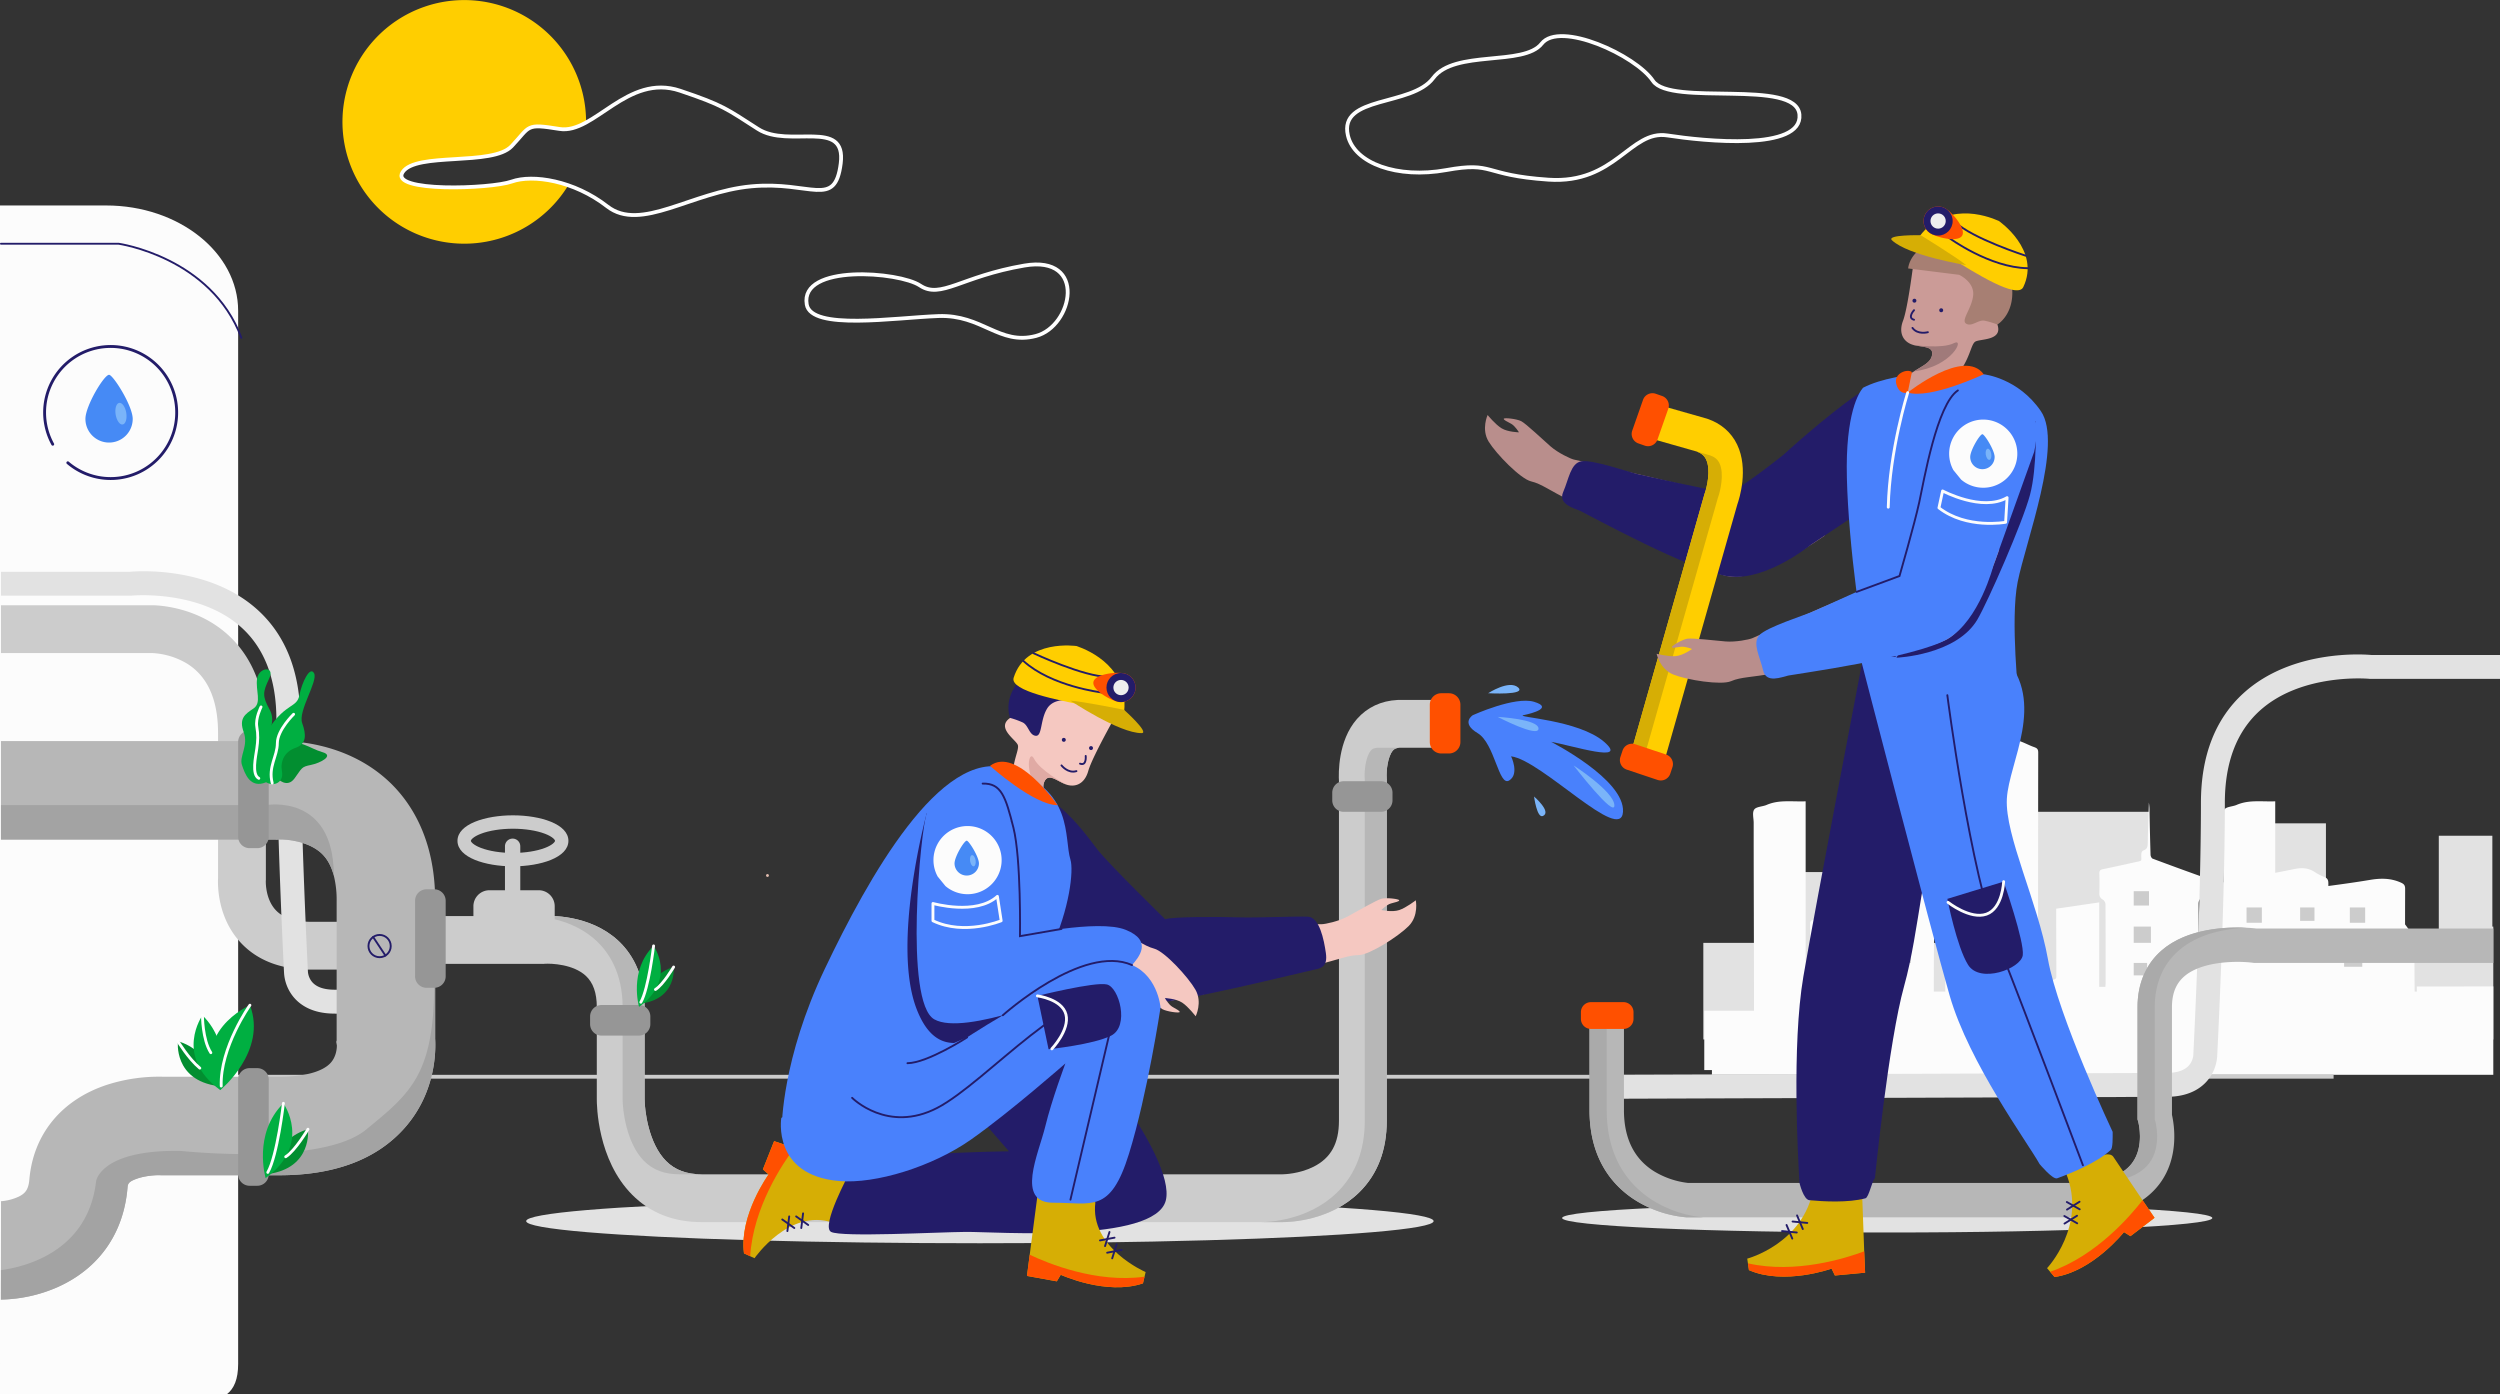 <svg xmlns="http://www.w3.org/2000/svg" xmlns:xlink="http://www.w3.org/1999/xlink" width="2614" height="1457.842" viewBox="0 0 2614 1457.842">
  <rect x="0" y="0" width="2614" height="1457.842" fill="#333333" stroke="none"/>
  <defs>
    <clipPath id="clip-path">
      <rect id="Rectangle_4491" data-name="Rectangle 4491" width="916" height="547" transform="translate(1690.12 682)"/>
    </clipPath>
    <linearGradient id="linear-gradient" x1="-0.056" y1="0.601" x2="-1.229" y2="0.823" gradientUnits="objectBoundingBox">
      <stop offset="0" stop-color="#fff" stop-opacity="0"/>
      <stop offset="1"/>
    </linearGradient>
  </defs>
  <g id="clean_water_advocacy" data-name="clean water advocacy" transform="translate(0.88 -99.158)">
    <g id="Group_11456" data-name="Group 11456">
      <ellipse id="Ellipse_6" data-name="Ellipse 6" cx="474.423" cy="23.145" rx="474.423" ry="23.145" transform="translate(549.274 1352.801)" fill="#e2e2e2"/>
      <ellipse id="Ellipse_7" data-name="Ellipse 7" cx="339.927" cy="15.16" rx="339.927" ry="15.16" transform="translate(1632.472 1357.541)" fill="#e2e2e2"/>
    </g>
    <g id="Group_11459" data-name="Group 11459">
      <g id="Group_11458" data-name="Group 11458" clip-path="url(#clip-path)">
        <path id="Path_3773" data-name="Path 3773" d="M1780.12,1186V1085h91v-74h75v74h122V948h178v137h128V960h57v143h118V973h56v95h137V960h98v88h152V960h117v61h98V964h68v103.572s-13.139,60.726-47.912,91.64S3056.11,1186,3056.11,1186Z" fill="#e2e2e2"/>
        <path id="Path_3774" data-name="Path 3774" d="M3037.12,1135v34h-21.07c-.074-3-.213-3.054-.224-4.49-.2-27.185-.316-54.513-.661-81.7a13.942,13.942,0,0,0-2.393-7.132c-4.059-5.984-8.516-11.733-13.213-18.091-5.024,7.371-9.787,14.174-14.312,21.148-.722,1.112-.311,2.905-.311,4.39-.026,26.775.183,53.542.183,80.316V1169h-25.793c0-11-.143-20.051.162-29.75.043-1.371,2.266-2.828,3.549-4.24-2.739-2.072-6.879-3.82-8.256-6.779-1.134-2.436-2.5-7.338,3.094-10.077-7.738-1.4-9.661-6.508-9.863-13.166-.777,6.248-1.715,12.081-9.658,13.394,5.5,2.36,5.842,7.256,3.947,10.322-1.81,2.927-6.437,4.109-10.371,6.376,4.713,1.495,4.48,4.35,4.405,7.971-.161,7.781-.05,16.95-.05,22.95h-10.166v-3.944c0-46.411-.423-92.821-.314-139.231.008-3.308-.992-5.31-4.166-6.6a54.21,54.21,0,0,1-9.994-5.026c-6.814-4.62-13.814-5-21.832-3.361-24.465,5.011-49.088,9.374-73.68,13.732-3.607.638-4.662,2.095-4.648,5.359.111,31.444-.365,62.888-.365,94.33V1127h-22v-5c0-25.813.365-51.627.236-77.44-.014-3.1.777-5.317,3.709-6.61,2.293-1.01,3.093-2.784,2.969-5.288a94.725,94.725,0,0,1,.059-11.938c.236-3.091-1.075-4.26-3.774-5.225q-25.393-9.067-50.63-18.529c-1.1-.413-2.136-2.557-2.18-3.928-.484-15.229-.775-30.466-1.091-45.7a47.166,47.166,0,0,0-.659-9.061c-.424,14.344-.945,28.686-1.2,43.033-.057,3.228-.705,5.606-3.906,6.8-2.48.926-2.822,2.856-2.834,5.272-.025,6.61,1.337,5.569-5.95,7.179-11.389,2.515-22.768,5.081-34.2,7.412-2.859.584-3.782,1.734-3.688,4.637q.324,10.082,0,20.18c-.108,3.229.758,5.316,3.65,7.037a6.554,6.554,0,0,1,2.789,4.721c.166,27.6.121,55.5.107,83.1,0,.935-.156,1.351-.264,3.351h-7.146v-88.258c-15,2.213-29,4.338-44,6.533v5.017q0,32.337.035,64.671c0,1.939.217,3.589-2.449,4.361-7.324,2.117-7.27,2.318-7.43,9.9-.016.81-.119,1.771-.211,2.771h-8.945v-5.492l-96,.141V1136h-2.24c-.119-17-.247-35.532-.471-53.266a13.807,13.807,0,0,0-2.4-7.091c-2.27-3.35-4.67-6.632-7.164-9.972q.019-18.541.084-37.091c.015-3.553-1.027-5.035-4.355-6.542-10.587-4.789-21.141-4.756-32.426-2.855-14.447,2.434-28.969,4.42-43.5,6.377,0-.91,0-1.824,0-2.734.008-3.309-.8-5.312-3.973-6.6a53.2,53.2,0,0,1-9.9-5.026c-6.815-4.62-13.694-5-21.711-3.361-6.668,1.365-13.375,2.68-19.961,3.964V937.026c-14.488.518-27.518-1.837-40.426,3.76-4.25,1.843-10.6,1.74-12.768,4.8-2.3,3.243-.955,9.185-.957,13.947q-.015,31.065-.023,62.128c-3.232.678-3.857,2.145-3.848,5.276.113,31.444.021,62.888.021,94.33V1127h-22v-5q0-38.719-.141-77.44c-.016-3.1.587-5.317,3.518-6.61,2.294-1.01,3-2.784,2.873-5.288a94.916,94.916,0,0,1,.014-11.938c.236-3.091-1.1-4.26-3.8-5.225q-25.393-9.067-50.64-18.529c-1.1-.413-2.143-2.557-2.187-3.928-.485-15.229-.778-30.466-1.095-45.7a46.932,46.932,0,0,0-.659-9.061c-.424,14.344-.946,28.686-1.2,43.033-.057,3.228-.705,5.606-3.906,6.8-2.481.926-2.824,2.856-2.834,5.272-.025,6.61,1.336,5.569-5.95,7.179-11.39,2.515-22.769,5.081-34.2,7.412-2.859.584-3.782,1.734-3.688,4.637q.323,10.082,0,20.18c-.109,3.229.758,5.316,3.65,7.037a6.552,6.552,0,0,1,2.787,4.721c.168,27.6.123,55.5.109,83.1,0,.935-.157,1.351-.264,3.351h-6.391v-88.258c-16,2.213-29,4.338-45,6.533v5.017c0,21.558.146,43.114.157,64.671,0,1.939.28,3.589-2.388,4.361-7.324,2.117-7.239,2.318-7.4,9.9-.018.81-.089,1.771-.18,2.771h-9.189v-5.492q0-122.134.205-244.271c0-3.627-.983-4.762-4.413-5.959-6.57-2.289-12.877-6.277-19.327-7.277h-1.648c-5.848,1-11.625,3.57-17.568,5.1-3.381.873-4.4,2.185-4.086,5.461a79.112,79.112,0,0,1,.057,8.037c-.328.556-.393.705-.465.707-8.109.278-5.673,6.351-6.216,10.921-.075.649-1.793,1.361-2.7,1.628a32.446,32.446,0,0,1-5.839,1.027V914.8c-1,.41-.454.65-.69.7-6.766,1.407-6.466,1.415-7.017,8.182a5.047,5.047,0,0,1-2.6,3.7c-2.98,1.073-4.176,2.752-3.629,5.81.561,3.143-.874,4.412-3.909,4.77-2.842.334-5.616,1.141-8.847,1.829,0,3.477-.158,6.892.059,10.282.164,2.522-.742,3.946-3.172,4.281-4.445.612-5.287,3.188-5.276,7.4q.227,84.449.087,168.9V1136h-12v-4.853c0-34.191.43-68.384.572-102.575.014-3.552-.787-5.031-4.114-6.537-10.584-4.791-21.019-4.755-32.3-2.854-22.053,3.715-43.934,6.388-66.088,9.513a19.334,19.334,0,0,0-3.066.8v26.81c-7,1.536-13.737,3.245-20.438,4.429-3.469.612-3.974,2.11-3.952,5.456.152,21.971.391,43.942.391,65.912v4.9h-5V937.026c-15,.518-27.9-1.837-40.805,3.76-4.249,1.843-10.786,1.74-12.956,4.8-2.3,3.243-.575,9.185-.577,13.947-.031,63.714.338,127.429.338,191.144V1156h-52v62h8v5H2577.1c.548,0,1.1-.013,1.644,0h490.111c.549,0,1.266-.013,2.266,0v-88C3059.12,1135,3048.12,1135,3037.12,1135Z" fill="#fcfcfc"/>
        <g id="Group_11457" data-name="Group 11457">
          <rect id="Rectangle_4463" data-name="Rectangle 4463" width="13" height="19" transform="translate(2055.12 962)" fill="#ccc"/>
          <rect id="Rectangle_4464" data-name="Rectangle 4464" width="17" height="19" transform="translate(2084.12 1006)" fill="#ccc"/>
          <rect id="Rectangle_4465" data-name="Rectangle 4465" width="15" height="15" transform="translate(2055.12 1060)" fill="#ccc"/>
          <rect id="Rectangle_4466" data-name="Rectangle 4466" width="16" height="16" transform="translate(2348.12 1048)" fill="#ccc"/>
          <rect id="Rectangle_4467" data-name="Rectangle 4467" width="15" height="14" transform="translate(2404.12 1048)" fill="#ccc"/>
          <rect id="Rectangle_4468" data-name="Rectangle 4468" width="10" height="11" transform="translate(2385.12 1091)" fill="#ccc"/>
          <rect id="Rectangle_4469" data-name="Rectangle 4469" width="16" height="16" transform="translate(2456.12 1048)" fill="#ccc"/>
          <rect id="Rectangle_4470" data-name="Rectangle 4470" width="19" height="19" transform="translate(2450.12 1091)" fill="#ccc"/>
          <rect id="Rectangle_4471" data-name="Rectangle 4471" width="15" height="14" transform="translate(2832.12 1035)" fill="#ccc"/>
          <rect id="Rectangle_4472" data-name="Rectangle 4472" width="19" height="19" transform="translate(2867.12 1035)" fill="#ccc"/>
          <rect id="Rectangle_4473" data-name="Rectangle 4473" width="26" height="27" transform="translate(2847.12 1075)" fill="#ccc"/>
          <rect id="Rectangle_4474" data-name="Rectangle 4474" width="10" height="10" transform="translate(2896.12 1101)" fill="#ccc"/>
          <rect id="Rectangle_4475" data-name="Rectangle 4475" width="14" height="15" transform="translate(2992.12 1054)" fill="#ccc"/>
          <rect id="Rectangle_4476" data-name="Rectangle 4476" width="9" height="9" transform="translate(3022.12 1043)" fill="#ccc"/>
          <rect id="Rectangle_4477" data-name="Rectangle 4477" width="21" height="22" transform="translate(3022.12 1075)" fill="#ccc"/>
          <rect id="Rectangle_4478" data-name="Rectangle 4478" width="17" height="17" transform="translate(3121.12 931)" fill="#ccc"/>
          <rect id="Rectangle_4479" data-name="Rectangle 4479" width="18" height="19" transform="translate(3121.12 971)" fill="#ccc"/>
          <rect id="Rectangle_4480" data-name="Rectangle 4480" width="24" height="24" transform="translate(3129.12 1019)" fill="#ccc"/>
          <rect id="Rectangle_4481" data-name="Rectangle 4481" width="20" height="20" transform="translate(3129.12 1069)" fill="#ccc"/>
          <rect id="Rectangle_4482" data-name="Rectangle 4482" width="16" height="16" transform="translate(3129.12 1111)" fill="#ccc"/>
          <rect id="Rectangle_4483" data-name="Rectangle 4483" width="16" height="16" transform="translate(1939.12 1048)" fill="#ccc"/>
          <rect id="Rectangle_4484" data-name="Rectangle 4484" width="16" height="16" transform="translate(1946.12 1085)" fill="#ccc"/>
          <rect id="Rectangle_4485" data-name="Rectangle 4485" width="12" height="12" transform="translate(1979.12 1048)" fill="#ccc"/>
          <rect id="Rectangle_4486" data-name="Rectangle 4486" width="13" height="13" transform="translate(1984.12 1093)" fill="#ccc"/>
          <rect id="Rectangle_4487" data-name="Rectangle 4487" width="15" height="14" transform="translate(1955.12 1118)" fill="#ccc"/>
          <rect id="Rectangle_4488" data-name="Rectangle 4488" width="16" height="15" transform="translate(2230.12 1031)" fill="#ccc"/>
          <rect id="Rectangle_4489" data-name="Rectangle 4489" width="18" height="17" transform="translate(2230.12 1068)" fill="#ccc"/>
          <rect id="Rectangle_4490" data-name="Rectangle 4490" width="14" height="13" transform="translate(2230.12 1106)" fill="#ccc"/>
        </g>
      </g>
    </g>
    <line id="Line_3" data-name="Line 3" x2="2195" transform="translate(244.12 1225)" fill="none" stroke="#ccc" stroke-miterlimit="10" stroke-width="4"/>
    <g id="Group_11463" data-name="Group 11463">
      <g id="Group_11460" data-name="Group 11460">
        <path id="Path_3775" data-name="Path 3775" d="M1690.714,1248l573.952-2c26.026-.044,39.052-11.323,45.4-20.789a44.02,44.02,0,0,0,7.342-21.671c.249-4.834,8.012-157.235,8.012-264.962,0-41.962,12.277-74.357,36.49-96.286,44.013-39.862,114.049-33.425,114.754-33.354l.616.061.637,0H2613.12V784H2478.5c-8.474-.751-82.827-5.882-133.234,39.636-29.759,26.872-44.847,65.545-44.847,114.942,0,108.271-7.9,262.233-7.983,263.775l-.019.354a19.374,19.374,0,0,1-3.613,9.285c-4.438,5.978-12.61,9.008-24.289,9.008l-.3,0-574.1,2Z" fill="#e2e2e2"/>
      </g>
      <g id="Group_11461" data-name="Group 11461">
        <path id="Path_3776" data-name="Path 3776" d="M2167.353,1372H1762.587l-.533-.031a120.618,120.618,0,0,1-50.075-16.089c-23.2-13.678-50.858-41.425-50.858-95.936V1166h36v93.944c0,29.648,10.81,51.287,32.129,64.315a87.613,87.613,0,0,0,34.61,11.74h403.493c30.207,0,50.749-6.959,61.053-20.685,13.333-17.759,6.5-43.042,6.43-43.292l-.715-2.461v-117.4c0-24.386,8.68-44.835,25.1-59.139,33.521-29.2,89.367-24.152,99.014-23.027h247.885v36H2355.881l-1.229-.17c-13.327-1.794-52.285-2.71-71.843,14.4-8.537,7.467-12.688,17.915-12.688,31.941v112.646c2.285,10.04,7.956,44.306-12.925,72.118C2239.724,1360.2,2209.5,1372,2167.353,1372Z" fill="#b7b7b7"/>
      </g>
      <g id="Group_11462" data-name="Group 11462">
        <path id="Path_3777" data-name="Path 3777" d="M2246.405,1315.315c13.333-17.759,6.5-43.042,6.43-43.292l-.715-2.461v-117.4c0-24.386,8.68-44.835,25.1-59.139,20.367-17.741,48.979-22.838,70.46-23.855-20.225-.955-61.54.408-88.46,23.855-16.422,14.3-25.1,34.753-25.1,59.139v117.4l.715,2.461c.073.25,6.9,25.533-6.43,43.292-10.3,13.726-30.846,20.685-61.053,20.685h18C2215.56,1336,2236.1,1329.041,2246.405,1315.315Z" fill="#aaa"/>
        <path id="Path_3778" data-name="Path 3778" d="M1729.979,1355.88c-23.2-13.678-50.858-41.425-50.858-95.936V1166h-18v93.944c0,54.511,27.657,82.258,50.858,95.936a120.616,120.616,0,0,0,50.075,16.089l.533.031h18l-.533-.031A120.631,120.631,0,0,1,1729.979,1355.88Z" fill="#aaa"/>
      </g>
      <path id="Path_3779" data-name="Path 3779" d="M1707.12,1164.524A10.476,10.476,0,0,1,1696.643,1175H1662.6a10.477,10.477,0,0,1-10.477-10.476v-7.049A10.476,10.476,0,0,1,1662.6,1147h34.047a10.477,10.477,0,0,1,10.477,10.476Z" fill="#ff5000"/>
    </g>
    <g id="Group_11476" data-name="Group 11476">
      <path id="Path_3780" data-name="Path 3780" d="M1826.019,1415.188l.723,4.9,1.047,7.087c36.834,16.215,86.426-1.54,86.426-1.54l3.48,7.193,31.6-2.968-.958-22.3-1.972-54.7c-.563-13.2-51.045-11.34-51.045-11.34C1885,1399.76,1826.019,1415.188,1826.019,1415.188Z" fill="#d6ae05"/>
      <path id="Path_3781" data-name="Path 3781" d="M1826.741,1420.087l1.047,7.087c36.834,16.215,86.426-1.54,86.426-1.54l3.48,7.193,31.6-2.968-.958-22.3C1929.22,1414.708,1876.452,1431.44,1826.741,1420.087Z" fill="#ff5000"/>
      <g id="Group_11464" data-name="Group 11464">
        <path id="Path_3782" data-name="Path 3782" d="M1907.173,659.14s-66.25,47.036-99.188,42.87-148.239-70.607-167.966-79.975-28.912-16.973-39.953-19.534-36.473-28.632-44.414-41.6-1.076-27.806-1.076-27.806,7.98,9.848,14.574,13.881,18.183,4.218,18.183,4.218-3.938-6.623-8.184-8.976-7.989-3.908-7.688-5.207,13.342.016,18.235,2.521,22.564,19.264,30.526,26.244,20.922,13.066,24.493,13.9S1785.611,611,1806.978,619.2c0,0,31.088-21.712,49.086-27.119S1907.173,659.14,1907.173,659.14Z" fill="#b98e8c"/>
        <path id="Path_3783" data-name="Path 3783" d="M1863.835,574.724s43.469-39.874,77.674-63.419,57.016-5.127,62.415,2.161c10.14,13.683,40.143,44.9-6.489,85.41l-105.049,70.052s-45.854,37.353-84.4,33.082-150.209-65.762-156.4-68.567-23.729-6.873-17.966-19.908,7.679-30.157,19.075-32.075,50.061,11.385,58.5,13.351,86.812,19.484,94.937,19.5S1863.835,574.724,1863.835,574.724Z" fill="#231c69"/>
      </g>
      <path id="Path_3784" data-name="Path 3784" d="M1950.794,767.477s-53.775,280.51-66.073,352.769-5.595,190.052-4.075,215.66c0,0,4.059,17.585,10.436,18.192,14.377,1.371,40.537,2.857,58.529-1.984,3.709-1,7.073-19.266,9.913-20.859,0,0,14.276-142.778,30.6-201.254s19.234-135.7,37.83-169.39,55.094-72.571,36.359-134.507Z" fill="#231c69"/>
      <path id="Path_3785" data-name="Path 3785" d="M2139.524,1425.159l3.2,3.778,4.633,5.465c39.84-5.688,72.571-46.959,72.571-46.959l6.755,4.27,25.262-19.21-12.594-18.432-30.566-45.405c-7.449-10.907-49.333,17.334-49.333,17.334C2181.453,1380.906,2139.524,1425.159,2139.524,1425.159Z" fill="#d6ae05"/>
      <path id="Path_3786" data-name="Path 3786" d="M1944.157,786s73.283,283.791,93.561,354.229,81.518,153.656,94,176.067c0,0,13.761,16.549,18.318,14.905,13.367-4.819,41.517-16.042,56.15-29.741,2.156-2.018,1.934-12.794,1.934-18.794,0,0-57.032-120.9-67.7-180.666s-45.067-129.31-42.933-167.73S2138.876,834,2095.12,786H1944.157Z" fill="#4981fc"/>
      <path id="Path_3787" data-name="Path 3787" d="M2073.276,490.5c-14-4-89-5-126,14,0,0-15,14-17,71s12,172,19,192c0,0,129.844,77.78,160.844,63.78,0,0-9.252-84.1-1.333-123.613,8.544-42.633,47.575-144.4,24.351-178.5C2109.276,494.127,2073.276,490.5,2073.276,490.5Z" fill="#4981fc"/>
      <path id="Path_3788" data-name="Path 3788" d="M2111.27,537.652l16.377,1.776s1.767,48.131-5.945,77.121-43.936,111.481-54.94,130.269c-21.975,37.515-84.693,40.052-84.693,40.052Z" fill="#231c69"/>
      <path id="Path_3789" data-name="Path 3789" d="M2142.726,1428.938l4.633,5.465c39.84-5.688,72.571-46.959,72.571-46.959l6.755,4.27,25.262-19.21-12.594-18.432C2226.9,1370.24,2190.933,1412.32,2142.726,1428.938Z" fill="#ff5000"/>
      <g id="Group_11465" data-name="Group 11465">
        <path id="Path_3790" data-name="Path 3790" d="M1737.891,900.171l-34.627-9.846,78.136-274.8.241-.653c2.027-5.615,6.679-24.313,1.341-35.372-1.914-3.964-4.963-6.514-9.859-8.231l-56.688-16.118,9.846-34.627,57.562,16.366.406.137c14.291,4.81,25.095,14.149,31.243,27.009,12.169,25.454,2.329,56.486.179,62.591Z" fill="#ffce00"/>
      </g>
      <g id="Group_11466" data-name="Group 11466">
        <path id="Path_3791" data-name="Path 3791" d="M1740.279,524.521l43.935,12.491-.373-.125-57.562-16.366-9.845,34.627,14,3.982Z" fill="#aaa"/>
        <path id="Path_3792" data-name="Path 3792" d="M1795.4,619.522l.241-.653c2.027-5.615,6.679-24.313,1.341-35.372-1.914-3.964-4.963-6.514-9.859-8.231l-13.816-3.929c4.784,1.717,7.787,4.248,9.676,8.16,5.338,11.058.687,29.757-1.341,35.372l-.241.653-78.136,274.8,14.005,3.982Z" fill="#d6ae05"/>
      </g>
      <g id="Group_11467" data-name="Group 11467">
        <path id="Path_3793" data-name="Path 3793" d="M2089.5,673.769s-25.151,77.259-54.081,93.551S1874.306,799,1852.882,803.238s-33.331,3.607-43.723,8.133-46.352-1.245-60.46-6.928-17.441-21.683-17.441-21.683,12.278,3.149,19.977,2.457,17.114-7.452,17.114-7.452-7.111-2.97-11.922-2.329-8.744,1.625-9.276.4,10.722-7.94,16.144-8.847,29.6,2.015,40.153,2.873,24.587-1.981,27.948-3.445,131.805-58.831,153.848-64.986c0,0,12.016-35.966,23.244-51.036S2089.5,673.769,2089.5,673.769Z" fill="#b98e8c"/>
        <path id="Path_3794" data-name="Path 3794" d="M2004.378,631.828s11.131-57.928,24.559-97.223,42.721-38.1,51.4-35.472c16.3,4.942,59,12.12,45.705,72.442L2083.46,690.443s-14.548,57.324-48.044,76.876-159.8,36.743-166.448,38.183-23.148,8.626-26.292-5.274-11.813-28.789-3.807-37.123,46.981-20.7,54.927-24.153,81.315-36.108,87.846-40.941S2004.378,631.828,2004.378,631.828Z" fill="#4981fc"/>
      </g>
      <path id="Path_3795" data-name="Path 3795" d="M2044.946,491.83c14-16.66,14.66-32,19.33-35.33s29.33-.67,23.33-18,16.67-48.67-13.33-63.33-61.188-28.937-73.858-5.6c0,0-6.142,50.927-11.472,64.927s1.33,22.67,10.66,25.33a.158.158,0,0,1,.04.01c9.34,2.65,22.63.68,19.3,11.99-2.041,6.91-10.43,10.36-18.52,15.62-5.17,3.36-10.221,7.47-13.381,13.72C1978.946,517.17,2030.946,508.5,2044.946,491.83Z" fill="#cb9b97"/>
      <path id="Path_3796" data-name="Path 3796" d="M2047.61,386.5s16,7.333,14.666,21.333-13.254,26.237-7.293,29.785,12.627-4.452,19.293-3.119a87.824,87.824,0,0,1,13.334,4s18-10.667,15.333-38.667-23.333-42.667-58.667-47.333-48.666,15.333-50,27.333" fill="#a77f73"/>
      <path id="Path_3797" data-name="Path 3797" d="M1993.824,509.641s59.188-47.14,79.452-19.141C2073.276,490.5,2017.706,516.78,1993.824,509.641Z" fill="#ff5000"/>
      <path id="Path_3798" data-name="Path 3798" d="M1998.181,488.265l-4.356,21.376s-8.548,3.111-11.881-8.681S1994.085,484.362,1998.181,488.265Z" fill="#ff5000"/>
      <path id="Path_3799" data-name="Path 3799" d="M1993.824,509.641" fill="none" stroke="#231c69" stroke-linecap="round" stroke-miterlimit="10" stroke-width="2"/>
      <path id="Path_3800" data-name="Path 3800" d="M2000.418,423.5s-7.358,8,0,10" fill="none" stroke="#231c69" stroke-linecap="round" stroke-miterlimit="10" stroke-width="2"/>
      <path id="Path_3801" data-name="Path 3801" d="M2014.888,446.5s-10.6,3.027-16.1-4.486" fill="none" stroke="#231c69" stroke-linecap="round" stroke-miterlimit="10" stroke-width="2"/>
      <path id="Path_3802" data-name="Path 3802" d="M2000.427,487.45c40.3-5,53.39-35.46,41.77-29.53-12.32,6.28-41.38,2.09-42.55,1.92,9.34,2.65,22.63.68,19.3,11.99C2016.905,478.74,2008.517,482.19,2000.427,487.45Z" fill="#a07a7a"/>
      <circle id="Ellipse_8" data-name="Ellipse 8" cx="2.068" cy="2.068" r="2.068" transform="translate(2026.777 421.5)" fill="#231c69"/>
      <circle id="Ellipse_9" data-name="Ellipse 9" cx="2.068" cy="2.068" r="2.068" transform="translate(1998.777 411.5)" fill="#231c69"/>
      <g id="Group_11469" data-name="Group 11469">
        <path id="Path_3803" data-name="Path 3803" d="M2114.661,399.355c-6.316,13.2-51.968-15.943-72.758-28.665s-38.043-21.247-38.043-21.247c27.717-40.667,71.86-25.219,85.217-19.274C2089.077,330.17,2133.224,360.558,2114.661,399.355Z" fill="#ffce00"/>
        <path id="Path_3804" data-name="Path 3804" d="M2054.9,376.364s-60.541-9.908-77.535-25.973c-6.354-6.005,30.008-5.307,30.008-5.307S2045.669,368.591,2054.9,376.364Z" fill="#d6ae05"/>
        <path id="Path_3805" data-name="Path 3805" d="M2117.066,366.487s-55.771-17.959-73.781-35.2l-6.087,16.7s42.4,31.072,82.01,31.6" fill="none" stroke="#231c69" stroke-linecap="round" stroke-miterlimit="10" stroke-width="2"/>
        <g id="Group_11468" data-name="Group 11468">
          <path id="Path_3806" data-name="Path 3806" d="M2012.624,322.31a15.227,15.227,0,0,0,5.037,20.935c7.172,4.388,28.654,9.546,33.043,2.375s-9.975-23.956-17.148-28.346A15.225,15.225,0,0,0,2012.624,322.31Z" fill="#ff5000"/>
          <circle id="Ellipse_10" data-name="Ellipse 10" cx="15.224" cy="15.224" r="15.224" transform="translate(2010.385 315.034)" fill="#231c69"/>
          <circle id="Ellipse_11" data-name="Ellipse 11" cx="7.977" cy="7.977" r="7.977" transform="translate(2017.63 322.281)" fill="#eee"/>
        </g>
      </g>
      <path id="Path_3807" data-name="Path 3807" d="M1940.328,718.048l44.915-16.614s15.8-54.709,20.671-77.27,18.453-102.174,40.349-116.767" fill="none" stroke="#231c69" stroke-linecap="round" stroke-miterlimit="10" stroke-width="2"/>
      <path id="Path_3808" data-name="Path 3808" d="M2035.249,826.047s23.72,185.21,54.248,262.613,87.525,228.9,87.525,228.9" fill="none" stroke="#231c69" stroke-linecap="round" stroke-miterlimit="10" stroke-width="2"/>
      <g id="Group_11470" data-name="Group 11470">
        <path id="Path_3809" data-name="Path 3809" d="M2035.249,1039l58.871-18s22,63,20,77-44.609,30-57.176,10C2045.065,1089.095,2035.249,1039,2035.249,1039Z" fill="#231c69"/>
        <path id="Path_3810" data-name="Path 3810" d="M2036,1042.657S2059.163,1061,2076.142,1055s17.979-34,17.979-34" fill="none" stroke="#fcfcfc" stroke-linecap="round" stroke-miterlimit="10" stroke-width="3"/>
      </g>
      <g id="Group_11471" data-name="Group 11471">
        <path id="Path_3811" data-name="Path 3811" d="M2041.542,590.637a35.639,35.639,0,1,1,8.141,10" fill="#fcfcfc"/>
        <path id="Path_3812" data-name="Path 3812" d="M2059.182,576.975a12.761,12.761,0,0,0,25.523,0c0-7.048-10.606-23.807-12.762-23.807C2069.26,553.167,2059.182,569.926,2059.182,576.975Z" fill="#468af5"/>
        <ellipse id="Ellipse_12" data-name="Ellipse 12" cx="2.902" cy="5.907" rx="2.902" ry="5.907" transform="translate(2082.134 579.519) rotate(170.782)" fill="#7ab4f9"/>
      </g>
      <path id="Path_3813" data-name="Path 3813" d="M2030.3,612.476s41.372,22.13,67.441,6.99l-1.555,25.79s-40.83,7.453-69.716-15.087Z" fill="none" stroke="#fcfcfc" stroke-linecap="round" stroke-linejoin="round" stroke-miterlimit="10" stroke-width="3"/>
      <path id="Path_3814" data-name="Path 3814" d="M1993.824,509.641s-18.978,60.271-20.341,119.815" fill="none" stroke="#fcfcfc" stroke-linecap="round" stroke-linejoin="round" stroke-miterlimit="10" stroke-width="3"/>
      <g id="Group_11472" data-name="Group 11472">
        <line id="Line_4" data-name="Line 4" x2="6" y2="14.236" transform="translate(1867.12 1380)" fill="none" stroke="#231c69" stroke-linecap="round" stroke-miterlimit="10" stroke-width="2"/>
        <line id="Line_5" data-name="Line 5" x2="15.377" y2="1.486" transform="translate(1862.432 1386.375)" fill="none" stroke="#231c69" stroke-linecap="round" stroke-miterlimit="10" stroke-width="2"/>
      </g>
      <g id="Group_11473" data-name="Group 11473">
        <line id="Line_6" data-name="Line 6" x2="6" y2="14.236" transform="translate(1878.12 1370)" fill="none" stroke="#231c69" stroke-linecap="round" stroke-miterlimit="10" stroke-width="2"/>
        <line id="Line_7" data-name="Line 7" x2="15.377" y2="1.486" transform="translate(1873.432 1376.375)" fill="none" stroke="#231c69" stroke-linecap="round" stroke-miterlimit="10" stroke-width="2"/>
      </g>
      <g id="Group_11474" data-name="Group 11474">
        <line id="Line_8" data-name="Line 8" x2="13.437" y2="7.622" transform="translate(2157.593 1370.624)" fill="none" stroke="#231c69" stroke-linecap="round" stroke-miterlimit="10" stroke-width="2"/>
        <line id="Line_9" data-name="Line 9" y1="8.202" x2="13.091" transform="translate(2157.766 1370.334)" fill="none" stroke="#231c69" stroke-linecap="round" stroke-miterlimit="10" stroke-width="2"/>
      </g>
      <g id="Group_11475" data-name="Group 11475">
        <line id="Line_10" data-name="Line 10" x2="13.437" y2="7.622" transform="translate(2160.21 1355.99)" fill="none" stroke="#231c69" stroke-linecap="round" stroke-miterlimit="10" stroke-width="2"/>
        <line id="Line_11" data-name="Line 11" y1="8.202" x2="13.092" transform="translate(2160.383 1355.7)" fill="none" stroke="#231c69" stroke-linecap="round" stroke-miterlimit="10" stroke-width="2"/>
      </g>
      <path id="Path_3815" data-name="Path 3815" d="M1745.581,908.068a10.477,10.477,0,0,1-13.26,6.61l-32.287-10.8a10.477,10.477,0,0,1-6.611-13.26l2.236-6.684a10.478,10.478,0,0,1,13.26-6.61l32.287,10.8a10.478,10.478,0,0,1,6.611,13.26Z" fill="#ff5000"/>
      <path id="Path_3816" data-name="Path 3816" d="M1712.2,562.787a10.48,10.48,0,0,1-6.422-13.354l11.262-32.129a10.481,10.481,0,0,1,13.355-6.422l6.65,2.332a10.481,10.481,0,0,1,6.421,13.353L1732.2,558.7a10.479,10.479,0,0,1-13.353,6.421Z" fill="#ff5000"/>
    </g>
    <g id="Group_11490" data-name="Group 11490">
      <path id="Path_3817" data-name="Path 3817" d="M236.31,1557c7.582-5.943,11.811-15.816,11.811-31.679V424.114C248.12,363.229,185.94,314,110.144,314H-.88V1557Z" fill="#fcfcfc"/>
      <path id="Path_3818" data-name="Path 3818" d="M236.31,1557c7.582-5.943,11.811-15.816,11.811-31.679V424.114C248.12,363.229,185.94,314,110.144,314H-.88V1557Z" opacity="0.2" fill="url(#linear-gradient)"/>
      <g id="Group_11477" data-name="Group 11477">
        <path id="Path_3819" data-name="Path 3819" d="M1340.42,1377l-.416,0H732.6c-29.3,0-53.732-9.67-72.618-28.741-36.172-36.528-36.912-93.307-36.859-100.364v-95.729c0-14.822-3.771-25.523-11.526-32.715-12.9-11.954-35.562-13.1-43.338-12.542l-1.187.119-.95-.028h-146v-50H565.192c8.906-.591,50.377-1.7,80.02,25.438,12.731,11.658,27.908,33.22,27.908,69.728v96.079c-.029,11.695,3.957,46.354,22.514,64.958,9.261,9.284,21.353,13.8,36.965,13.8h607.729c1.161-.015,17.223-.357,32.225-7.892,18.127-9.1,26.569-24.38,26.569-48.075v-355.2c-.453-7.662-1.243-42.1,18.9-64.988,10.7-12.153,25.34-19.006,42.347-19.815l1.189-.028h59.56v50h-58.852c-4.073.285-5.58,1.606-6.672,2.833-5.4,6.073-7.1,20.992-6.552,29.227l.1,1.077-.024.862v356.033c0,30.759-9.623,55.863-28.6,74.616C1390.126,1375.681,1347.617,1377,1340.42,1377Z" fill="#ccc"/>
      </g>
      <g id="Group_11478" data-name="Group 11478">
        <path id="Path_3820" data-name="Path 3820" d="M622.212,1082.438c12.731,11.658,27.908,33.22,27.908,69.728v96.079c-.029,11.695,3.957,46.354,22.514,64.958,9.261,9.284,21.353,13.8,36.965,13.8h23c-15.612,0-27.7-4.513-36.964-13.8-18.557-18.6-22.514-53.263-22.514-64.958v-96.079c0-36.508-15.177-58.069-27.908-69.728-29.643-27.144-71.113-26.029-80.02-25.438H556.1C573.114,1057.952,600.757,1062.793,622.212,1082.438Z" fill="#b7b7b7"/>
        <path id="Path_3821" data-name="Path 3821" d="M554.2,1107a65.4,65.4,0,0,0-8.942-.091l-.9.091Z" fill="#b7b7b7"/>
        <rect id="Rectangle_4492" data-name="Rectangle 4492" width="23" height="50" transform="translate(1498.12 831)" fill="#b7b7b7"/>
        <path id="Path_3822" data-name="Path 3822" d="M1432.6,883.833c-5.4,6.073-7.1,20.992-6.552,29.227l.1,1.077-.024.863v356.033c0,30.759-9.623,55.863-28.6,74.616-30.008,29.651-71.8,31.312-79.784,31.351H1340l.416,0c7.2,0,49.706-1.321,80.1-31.353,18.979-18.753,28.6-43.857,28.6-74.616V915l.023-.863-.1-1.077c-.549-8.234,1.147-23.153,6.552-29.227,1.092-1.227,2.6-2.548,6.672-2.833h-23C1435.195,881.285,1433.688,882.606,1432.6,883.833Z" fill="#b7b7b7"/>
      </g>
      <g id="Group_11479" data-name="Group 11479">
        <path id="Path_3823" data-name="Path 3823" d="M396.12,1113H324.615c-31.682,0-56.589-9.566-74.029-28.435-24.1-26.065-23.861-59.707-23.466-67.322V865.711c0-35.182-11.092-59.743-32.969-73A78.444,78.444,0,0,0,158.324,782l-.26.008.056-.009H.12V732h158c4.49,0,49.052.863,82.642,34.045,24.126,23.832,36.358,57.364,36.358,99.666v153.531l-.065.607c-.064,1.75-.428,19.474,10.47,31.015,7.6,8.053,20.084,12.136,37.091,12.136h71.505v50Z" fill="#ccc"/>
      </g>
      <g id="Group_11480" data-name="Group 11480">
        <path id="Path_3824" data-name="Path 3824" d="M432.823,1161l-83.952-2c-26.026-.044-39.052-11.323-45.4-20.789a44.009,44.009,0,0,1-7.342-21.671c-.249-4.834-8.012-157.235-8.012-264.962,0-41.962-12.277-74.357-36.49-96.286-44.013-39.862-114.05-33.425-114.754-33.354l-.616.061H.12V697H135.039c8.474-.751,82.827-5.882,133.234,39.636,29.758,26.872,44.847,65.545,44.847,114.942,0,108.271,7.9,262.233,7.983,263.775l.019.354a19.381,19.381,0,0,0,3.612,9.285c4.439,5.978,12.611,9.008,24.29,9.008l.3,0,84.1,2Z" fill="#e2e2e2"/>
      </g>
      <g id="Group_11481" data-name="Group 11481">
        <path id="Path_3825" data-name="Path 3825" d="M.18,1355.12v.03c-.21.02-.409.029-.579.029A2.93,2.93,0,0,0,.18,1355.12Z" fill="#b7b7b7"/>
        <path id="Path_3826" data-name="Path 3826" d="M421.98,1278.75c-29.07,32.68-73.1,49.25-130.86,49.25H167.18l-.79-.07c-3.97-.1-15.18.391-24.59,3.82-8.819,3.21-9.02,5.48-9.37,9.59-4.09,47.66-30.029,84.38-73.04,103.61A153.722,153.722,0,0,1,.13,1458H.061l.04-30.8.079-72.05a53.029,53.029,0,0,0,18.71-4.881c6.37-3.22,9.99-6.989,10.921-17.76,4.069-47.42,33.729-83.55,81.38-99.149a178.454,178.454,0,0,1,59.04-8.36h120.89c25.78,0,44.75-5.04,53.41-14.18,6.359-6.7,6.83-15.86,6.82-18.49l-.681-3.8.45-1.53V1041a103.956,103.956,0,0,0-2.96-26.26c-2.55-9.78-6.74-17.48-12.56-23.03-13.711-13.06-36.721-15.12-44.95-14.82l-2.271.221-1.26-.11H.119V874h285.62c14.11-.64,73.89-.56,119.6,41.91,22.25,20.68,48.78,59.16,48.78,125.09v144.17C454.95,1199.22,454.42,1242.27,421.98,1278.75Z" fill="#b7b7b7"/>
      </g>
      <path id="Path_3827" data-name="Path 3827" d="M421.98,1278.75c-29.07,32.68-73.1,49.25-130.86,49.25H167.18l-.79-.07c-3.97-.1-15.18.391-24.59,3.82-8.819,3.21-9.02,5.48-9.37,9.59-4.09,47.66-30.029,84.38-73.04,103.61A153.722,153.722,0,0,1,.13,1458H.061l.04-30.8c25.4-3.41,91.079-19.36,99.52-93.03,0,0,4.5-33.11,88.5-31.61,0,0,146.99,15.881,193.49-22.06s70.51-57.5,71.51-148.5a119.758,119.758,0,0,1,1-15.44v68.61C454.95,1199.22,454.42,1242.27,421.98,1278.75Z" fill="#a3a3a3"/>
      <path id="Path_3828" data-name="Path 3828" d="M348.16,1014.74c-2.55-9.78-6.74-17.48-12.56-23.03-13.711-13.06-36.721-15.12-44.95-14.82l-2.271.221-1.26-.11H.119V941h277S348.16,927.9,348.16,1014.74Z" fill="#a3a3a3"/>
      <path id="Path_3829" data-name="Path 3829" d="M465.12,1120a12,12,0,0,1-12,12h-8a12,12,0,0,1-12-12v-79a12,12,0,0,1,12-12h8a12,12,0,0,1,12,12Z" fill="#969696"/>
      <path id="Path_3830" data-name="Path 3830" d="M579.12,1059.279A16.721,16.721,0,0,1,562.4,1076H510.841a16.721,16.721,0,0,1-16.722-16.721V1046.72A16.721,16.721,0,0,1,510.841,1030H562.4a16.721,16.721,0,0,1,16.722,16.721Z" fill="#ccc"/>
      <path id="Path_3831" data-name="Path 3831" d="M543.12,1034a8,8,0,0,1-8,8h0a8,8,0,0,1-8-8V984a8,8,0,0,1,8-8h0a8,8,0,0,1,8,8Z" fill="#ccc"/>
      <g id="Group_11482" data-name="Group 11482">
        <path id="Path_3832" data-name="Path 3832" d="M535.454,1005c-28.822,0-58-9.16-58-26.667s29.178-26.667,58-26.667,58,9.16,58,26.667S564.276,1005,535.454,1005Zm0-39.334c-12.6,0-24.823,1.929-33.544,5.291-7.9,3.047-10.456,6.285-10.456,7.376s2.556,4.329,10.456,7.376c8.721,3.362,20.947,5.291,33.544,5.291s24.823-1.929,33.544-5.291c7.9-3.047,10.456-6.285,10.456-7.376S576.9,974,569,970.957C560.277,967.595,548.051,965.666,535.454,965.666Z" fill="#ccc"/>
      </g>
      <path id="Path_3833" data-name="Path 3833" d="M679.12,1170a12,12,0,0,1-12,12h-39a12,12,0,0,1-12-12v-8a12,12,0,0,1,12-12h39a12,12,0,0,1,12,12Z" fill="#969696"/>
      <path id="Path_3834" data-name="Path 3834" d="M1455.12,936a12,12,0,0,1-12,12h-39a12,12,0,0,1-12-12v-8a12,12,0,0,1,12-12h39a12,12,0,0,1,12,12Z" fill="#969696"/>
      <path id="Path_3835" data-name="Path 3835" d="M280.12,1327a12,12,0,0,1-12,12h-8a12,12,0,0,1-12-12v-99a12,12,0,0,1,12-12h8a12,12,0,0,1,12,12Z" fill="#969696"/>
      <path id="Path_3836" data-name="Path 3836" d="M280.12,974a12,12,0,0,1-12,12h-8a12,12,0,0,1-12-12V875a12,12,0,0,1,12-12h8a12,12,0,0,1,12,12Z" fill="#969696"/>
      <path id="Path_3837" data-name="Path 3837" d="M1526.12,875a12,12,0,0,1-12,12h-8a12,12,0,0,1-12-12V836a12,12,0,0,1,12-12h8a12,12,0,0,1,12,12Z" fill="#ff5000"/>
      <g id="Group_11483" data-name="Group 11483">
        <path id="Path_3838" data-name="Path 3838" d="M1539.12,846.935s44-20,64-13.968-1,11.9-11,13.968,57.484,4.679,84.242,27.872-33.727,3.807-55.484,0c0,0,77.242,39.193,75.242,73.193s-85-54.055-117-58.027c0,0,9,18.473-2,25.25s-15-38.8-33-49.512S1539.12,846.935,1539.12,846.935Z" fill="#4981fc"/>
        <path id="Path_3839" data-name="Path 3839" d="M1644.456,899.475s41.906,26.92,42.665,41.567S1644.456,899.475,1644.456,899.475Z" fill="#7ab4f9"/>
        <path id="Path_3840" data-name="Path 3840" d="M1565.122,848.743S1607.788,851,1607.788,861,1565.122,848.743,1565.122,848.743Z" fill="#7ab4f9"/>
        <path id="Path_3841" data-name="Path 3841" d="M1555.122,824s22-14.386,31.334-6.025S1555.122,824,1555.122,824Z" fill="#7ab4f9"/>
        <path id="Path_3842" data-name="Path 3842" d="M1603.122,932s3.021,23.268,9.334,20.335C1621.788,948,1603.122,932,1603.122,932Z" fill="#7ab4f9"/>
      </g>
      <g id="Group_11484" data-name="Group 11484">
        <circle id="Ellipse_13" data-name="Ellipse 13" cx="11.639" cy="11.639" r="11.639" transform="translate(384.385 1076.731)" fill="none" stroke="#231c69" stroke-linecap="round" stroke-miterlimit="10" stroke-width="2"/>
        <line id="Line_12" data-name="Line 12" x2="12.851" y2="19.389" transform="translate(389.268 1078.896)" fill="none" stroke="#231c69" stroke-linecap="round" stroke-miterlimit="10" stroke-width="2"/>
      </g>
      <g id="Group_11485" data-name="Group 11485">
        <path id="Path_3843" data-name="Path 3843" d="M54.253,563.65a69.049,69.049,0,1,1,15.774,19.384" fill="none" stroke="#231c69" stroke-linecap="round" stroke-miterlimit="10" stroke-width="3"/>
        <path id="Path_3844" data-name="Path 3844" d="M88.432,537.178a24.727,24.727,0,0,0,49.455,0c0-13.658-20.552-46.13-24.729-46.13C107.96,491.048,88.432,523.52,88.432,537.178Z" fill="#468af5"/>
        <path id="Path_3845" data-name="Path 3845" d="M120.036,532.607c1.012,6.238,4.318,10.894,7.382,10.4s4.73-5.959,3.718-12.2-4.316-10.9-7.381-10.4S119.024,526.367,120.036,532.607Z" fill="#7ab4f9"/>
      </g>
      <g id="Group_11486" data-name="Group 11486">
        <path id="Path_3846" data-name="Path 3846" d="M289.12,913s10,11,18,0,7-12,17-14,25-9.846,12-13.423-26.059-15.435-36.029-5.506S289.12,913,289.12,913Z" fill="#028e30"/>
        <path id="Path_3847" data-name="Path 3847" d="M277.327,917.09s-14.028-31.654,3.709-57.371,28.559-20.432,31.111-33.6S323.186,795,327.533,803.132s-16.993,39.541-12.47,52.026,4.526,22-6.948,25.937-16.166,13.992-14.171,24.855S286.022,922.2,277.327,917.09Z" fill="#00af41"/>
        <path id="Path_3848" data-name="Path 3848" d="M277.327,917.09s5.793-22.658,2.793-37.019,8.684-24.92.862-39.071-7.046-18.4-.454-32.2-10.789-12.2-12.6,0S273.12,834,264.12,840s-15.338,10.412-10.169,24.706S249.067,890,252.094,899,260.538,924.062,277.327,917.09Z" fill="#00af41"/>
        <path id="Path_3849" data-name="Path 3849" d="M306.12,846s-17,16.391-17,30.2-9.783,24.582-5.392,41.693" fill="none" stroke="#fff" stroke-linecap="round" stroke-miterlimit="10" stroke-width="3"/>
        <path id="Path_3850" data-name="Path 3850" d="M272.062,838.333s-5.94,11.837-4.44,20.585,1.167,14.638,0,23.026-5.51,26.966,2.1,31.056" fill="none" stroke="#fff" stroke-linecap="round" stroke-miterlimit="10" stroke-width="3"/>
      </g>
      <g id="Group_11487" data-name="Group 11487">
        <path id="Path_3851" data-name="Path 3851" d="M279.12,1326.755s8-37.048,42-46.9C321.12,1279.854,326.12,1320.51,279.12,1326.755Z" fill="#028e30"/>
        <path id="Path_3852" data-name="Path 3852" d="M276.837,1330.964s-13.551-46.444,18.616-78.181C295.453,1252.783,325.79,1295.373,276.837,1330.964Z" fill="#00af41"/>
        <path id="Path_3853" data-name="Path 3853" d="M295.453,1252.783S289.12,1307.666,279.12,1325" fill="none" stroke="#fff" stroke-linecap="round" stroke-miterlimit="10" stroke-width="3"/>
        <path id="Path_3854" data-name="Path 3854" d="M321.12,1279.854s-13.187,22.481-23.26,28.813" fill="none" stroke="#fff" stroke-linecap="round" stroke-miterlimit="10" stroke-width="3"/>
      </g>
      <g id="Group_11488" data-name="Group 11488">
        <path id="Path_3855" data-name="Path 3855" d="M227.159,1234.755s-8-37.048-42-46.9C185.159,1187.854,180.159,1228.51,227.159,1234.755Z" fill="#028e30"/>
        <path id="Path_3856" data-name="Path 3856" d="M229.442,1238.964s13.551-46.444-18.616-78.181C210.826,1160.783,180.489,1203.373,229.442,1238.964Z" fill="#00af41"/>
        <path id="Path_3857" data-name="Path 3857" d="M229.442,1238.964s49.414-40.6,30.982-88.785C260.425,1150.179,195.388,1178.847,229.442,1238.964Z" fill="#00af41"/>
        <path id="Path_3858" data-name="Path 3858" d="M210.826,1160.783s-.125,25.3,8.751,39.09" fill="none" stroke="#fff" stroke-linecap="round" stroke-miterlimit="10" stroke-width="3"/>
        <path id="Path_3859" data-name="Path 3859" d="M185.159,1187.854s11.142,18.48,22.885,28.146" fill="none" stroke="#fff" stroke-linecap="round" stroke-miterlimit="10" stroke-width="3"/>
        <path id="Path_3860" data-name="Path 3860" d="M260.425,1150.179s-31.365,44.33-30,84.576" fill="none" stroke="#fff" stroke-linecap="round" stroke-miterlimit="10" stroke-width="3"/>
      </g>
      <g id="Group_11489" data-name="Group 11489">
        <path id="Path_3861" data-name="Path 3861" d="M669.179,1148.529s6.527-30.228,34.268-38.268C703.446,1110.262,707.526,1143.435,669.179,1148.529Z" fill="#028e30"/>
        <path id="Path_3862" data-name="Path 3862" d="M667.315,1151.964s-11.057-37.9,15.189-63.789C682.505,1088.175,707.257,1122.925,667.315,1151.964Z" fill="#00af41"/>
        <path id="Path_3863" data-name="Path 3863" d="M682.505,1088.175s-5.168,44.78-13.326,58.922" fill="none" stroke="#fff" stroke-linecap="round" stroke-miterlimit="10" stroke-width="3"/>
        <path id="Path_3864" data-name="Path 3864" d="M703.446,1110.262s-10.759,18.344-18.978,23.51" fill="none" stroke="#fff" stroke-linecap="round" stroke-miterlimit="10" stroke-width="3"/>
      </g>
      <path id="Path_3865" data-name="Path 3865" d="M.12,354h123s96.787,13.772,128.394,98.386" fill="none" stroke="#231c69" stroke-linecap="round" stroke-miterlimit="10" stroke-width="2"/>
    </g>
    <g id="Group_11501" data-name="Group 11501">
      <g id="Group_11491" data-name="Group 11491">
        <path id="Path_3866" data-name="Path 3866" d="M788.032,1414.755l-4.5-2.067-6.51-2.994c-5.231-39.9,25.72-82.524,25.72-82.524l-5.928-5.358,11.71-29.495,21.139,7.173,64.682,22.021c12.509,4.242-24.457,56.1-24.457,56.1C824.493,1362.071,788.032,1414.755,788.032,1414.755Z" fill="#d6ae05"/>
        <path id="Path_3867" data-name="Path 3867" d="M783.532,1412.688l-6.51-2.994c-5.231-39.9,25.72-82.524,25.72-82.524l-5.928-5.358,11.71-29.495,21.139,7.173C817.438,1315.832,786.577,1361.787,783.532,1412.688Z" fill="#ff5000"/>
      </g>
      <path id="Path_3868" data-name="Path 3868" d="M887.12,1326s-30,55.473-19,61.236,111,.236,141,0,198,12.164,209-33.036-98-181.2-127-198.2-84,93-84,93l47,54S889.12,1304,887.12,1326Z" fill="#231c69"/>
      <g id="Group_11492" data-name="Group 11492">
        <path id="Path_3869" data-name="Path 3869" d="M1107.491,1083.6s53.906,60.792,86.935,64.178,160.36-35.28,181.694-39.947,32-10,43.334-10,42-19.648,52.666-30.491,7.334-26.843,7.334-26.843-10,7.79-17.334,10.229-18.666,0-18.666,0,5.333-5.562,10-6.9,8.666-2,8.666-3.334-13-3-18.333-1.666-26.334,13.666-35.667,18.666-23.334,8-27,8-144.332-1.314-167,1.843c0,0-25.377-28.177-41.688-37.511S1107.491,1083.6,1107.491,1083.6Z" fill="#f5c8c1"/>
        <path id="Path_3870" data-name="Path 3870" d="M1041.12,933.1c-20.19,14.4-32.255,40.157-4.432,76.212s92.438,92.806,111.435,113.245,28.663,23.089,51.33,25.431,166.667-33.657,174-34.991,14-3.334,12-17.334-6.667-37.334-18.667-38-52.135,1.334-73.067.667-68.957-.719-76.266,2c0,0-58-56.661-70.668-72.664S1086.788,900.541,1041.12,933.1Z" fill="#231c69"/>
      </g>
      <g id="Group_11494" data-name="Group 11494">
        <path id="Path_3871" data-name="Path 3871" d="M1057.907,918.062c-1.356-21.719,7.23-34.447,5.455-39.9s-23.189-17.972-8.063-28.343,15.522-49.048,48.362-43.005,66.406,13.1,62.723,39.4c0,0-25.331,44.6-29.367,59.032s-14.544,17.44-23.629,14.034a.182.182,0,0,0-.037-.017c-9.086-3.421-18.6-12.9-22.647-1.829-2.466,6.77,2.23,14.53,5.608,23.569,2.161,5.775,3.779,12.081,2.6,18.986C1095.921,977.67,1059.257,939.789,1057.907,918.062Z" fill="#f5c8c1"/>
        <path id="Path_3872" data-name="Path 3872" d="M1118.371,831.774s-17.226-3.612-24.476,8.439-4.936,28.977-11.838,28.287-7.508-11.086-13.662-13.976a87.938,87.938,0,0,0-13.1-4.709s-8.135-19.276,10.653-40.208,44.125-20.444,75.312-3.2,31.369,34.606,25.31,45.048" fill="#231c69"/>
        <path id="Path_3873" data-name="Path 3873" d="M1059,807.789c-4.4,13.961,48.863,23.817,72.74,28.708s42.307,10.438,42.307,10.438c7.5-48.639-35.308-67.478-49.128-72.249C1124.92,774.686,1071.915,766.765,1059,807.789Z" fill="#ffce00"/>
        <path id="Path_3874" data-name="Path 3874" d="M1118.371,831.774s51.011,34.079,74.4,33.937c8.743-.051-18.311-24.359-18.311-24.359S1130.423,832.394,1118.371,831.774Z" fill="#d6ae05"/>
        <path id="Path_3875" data-name="Path 3875" d="M1134.33,889.579s1.162,10.807-5.944,8.042" fill="none" stroke="#231c69" stroke-linecap="round" stroke-miterlimit="10" stroke-width="2"/>
        <path id="Path_3876" data-name="Path 3876" d="M1109.022,899.475s6.724,8.735,15.619,5.965" fill="none" stroke="#231c69" stroke-linecap="round" stroke-miterlimit="10" stroke-width="2"/>
        <path id="Path_3877" data-name="Path 3877" d="M1096.312,941c-29.436-27.975-21.858-60.251-16.037-48.575,6.174,12.374,32.034,26.276,33.076,26.835-9.086-3.421-18.6-12.9-22.647-1.829C1088.237,924.2,1092.934,931.963,1096.312,941Z" fill="#e0aaa4"/>
        <circle id="Ellipse_14" data-name="Ellipse 14" cx="2.069" cy="2.069" r="2.069" transform="translate(1109.36 870.669)" fill="#231c69"/>
        <circle id="Ellipse_15" data-name="Ellipse 15" cx="2.068" cy="2.068" r="2.068" transform="translate(1137.822 879.271)" fill="#231c69"/>
        <path id="Path_3878" data-name="Path 3878" d="M1079.677,782.125s53.019,24.938,77.947,24.632l-6.948,16.361s-52.2-6.228-81.507-32.878" fill="none" stroke="#231c69" stroke-linecap="round" stroke-miterlimit="10" stroke-width="2"/>
        <g id="Group_11493" data-name="Group 11493">
          <path id="Path_3879" data-name="Path 3879" d="M1186.161,821.121a15.225,15.225,0,0,1-17.969,11.863c-8.236-1.688-27.457-12.579-25.771-20.816s23.641-10.7,31.88-9.014A15.224,15.224,0,0,1,1186.161,821.121Z" fill="#ff5000"/>
          <circle id="Ellipse_16" data-name="Ellipse 16" cx="15.224" cy="15.224" r="15.224" transform="translate(1156.023 802.844)" fill="#231c69"/>
          <circle id="Ellipse_17" data-name="Ellipse 17" cx="7.976" cy="7.976" r="7.976" transform="translate(1163.271 810.093)" fill="#eee"/>
        </g>
      </g>
      <path id="Path_3880" data-name="Path 3880" d="M1196.992,1429.245l-1.142,4.818-1.654,6.972c-38.092,12.983-85.973-8.973-85.973-8.973l-4.086,6.866-31.224-5.675,2.872-22.138,8.859-67.75c1.7-13.1,59.818,12.936,59.818,12.936C1138.162,1403.867,1196.992,1429.245,1196.992,1429.245Z" fill="#d6ae05"/>
      <path id="Path_3881" data-name="Path 3881" d="M1195.851,1434.063l-1.654,6.972c-38.092,12.983-85.973-8.973-85.973-8.973l-4.086,6.866-31.224-5.675,2.872-22.138C1094.216,1419.886,1145.347,1441.1,1195.851,1434.063Z" fill="#ff5000"/>
      <path id="Path_3882" data-name="Path 3882" d="M1249.31,1161.784s-7.684-10.082-14.154-14.31-18.049-4.758-18.049-4.758,3.738,6.737,7.912,9.216,7.869,4.145,7.529,5.433-13.335-.412-18.152-3.062-21.98-19.927-29.73-27.141-20.523-13.684-24.068-14.618c-.467-.123-3.243-.831-7.75-1.986l10.984-41.67c1.045.568,1.956,1.055,2.721,1.446,19.44,9.95,28.4,17.826,39.354,20.715s35.6,29.7,43.154,42.909S1249.31,1161.784,1249.31,1161.784Z" fill="#f5c8c1"/>
      <path id="Path_3883" data-name="Path 3883" d="M816.593,1277.06s0-70.5,45-164.992S982.7,880.642,1052.64,902.61,1111.348,975.5,1118.371,998s-17.433,160.565-133.787,202.563C908.217,1228.128,816.593,1277.06,816.593,1277.06Z" fill="#4981fc"/>
      <path id="Path_3884" data-name="Path 3884" d="M968.12,949.465s-37.158,135.965-10.579,204.75,76.677,18.354,111.628,7.569,78.954-39.224,78.954-39.224l-89.378-18.622a460.349,460.349,0,0,1-16.449-60.12c-7.16-34.891,13.626-86.1,13.626-86.1Z" fill="#231c69"/>
      <path id="Path_3885" data-name="Path 3885" d="M876.591,1334.059c38.1,3.242,97.495-15,137.993-43.5s98.516-79.5,98.516-79.5-14.123,37.495-21.071,65.995-31.443,79.872,8.553,79.685,59.495,11.812,78.994-51.185,33-152.992,33-152.992-3-37.5-36-46.5-166.273,77.753-166.273,77.753L816.04,1268S806.095,1328.06,876.591,1334.059Z" fill="#4981fc"/>
      <path id="Path_3886" data-name="Path 3886" d="M1007.12,919c21.662-4.332,49,19,53,58s5.5,101,5.5,101,81.5-18.256,110.5-6.628,13.305,29.089,6.652,36.858-30.443,16.77-48.048,22.77-126.765,52-158.685,34-14.176-199.347-7.92-215.535S987.12,923,1007.12,919Z" fill="#4981fc"/>
      <path id="Path_3887" data-name="Path 3887" d="M1104.938,941.042s-43.213-62.112-70.646-41.088C1034.293,899.954,1080.014,941.045,1104.938,941.042Z" fill="#ff5000"/>
      <path id="Path_3888" data-name="Path 3888" d="M1047.679,1160.71s83.746-75.249,135.094-52.479" fill="none" stroke="#231c69" stroke-linecap="round" stroke-miterlimit="10" stroke-width="2"/>
      <path id="Path_3889" data-name="Path 3889" d="M1010.3,1183.822s-41.5,26.85-62.341,27.014" fill="none" stroke="#231c69" stroke-linecap="round" stroke-miterlimit="10" stroke-width="2"/>
      <path id="Path_3890" data-name="Path 3890" d="M1109.022,1070.453,1065.616,1078s1.3-80.969-6.871-113.446-12.7-46.583-32.165-46.068" fill="none" stroke="#231c69" stroke-linecap="round" stroke-miterlimit="10" stroke-width="2"/>
      <path id="Path_3891" data-name="Path 3891" d="M890.089,1247.061s37.093,37.5,89.043,10.5,145.568-138.235,187.53-109.568l-48.291,205.544" fill="none" stroke="#231c69" stroke-linecap="round" stroke-miterlimit="10" stroke-width="2"/>
      <g id="Group_11495" data-name="Group 11495">
        <path id="Path_3892" data-name="Path 3892" d="M1095.492,1196.232l-11.644-55.766s59.906-14.983,72.641-11.965,23.9,43.631,4.415,53.531C1142.483,1191.394,1095.492,1196.232,1095.492,1196.232Z" fill="#231c69"/>
        <path id="Path_3893" data-name="Path 3893" d="M1098.926,1195.846s18.851-19.8,14.747-35.954-29.824-19.425-29.824-19.425" fill="none" stroke="#fcfcfc" stroke-linecap="round" stroke-miterlimit="10" stroke-width="3"/>
      </g>
      <g id="Group_11496" data-name="Group 11496">
        <path id="Path_3894" data-name="Path 3894" d="M979.542,1015.637a35.638,35.638,0,1,1,8.141,10" fill="#fcfcfc"/>
        <path id="Path_3895" data-name="Path 3895" d="M997.182,1001.975a12.762,12.762,0,0,0,25.523,0c0-7.049-10.606-23.807-12.762-23.807C1007.26,978.168,997.182,994.926,997.182,1001.975Z" fill="#468af5"/>
        <ellipse id="Ellipse_18" data-name="Ellipse 18" cx="2.902" cy="5.907" rx="2.902" ry="5.907" transform="translate(1020.148 1004.508) rotate(170.782)" fill="#7ab4f9"/>
      </g>
      <path id="Path_3896" data-name="Path 3896" d="M974.62,1043.818s45.117,12.879,67.394-7.433l3.937,25.535s-38.33,15.921-71.33,0v-18.1Z" fill="none" stroke="#fcfcfc" stroke-linecap="round" stroke-linejoin="round" stroke-miterlimit="10" stroke-width="3"/>
      <g id="Group_11497" data-name="Group 11497">
        <line id="Line_13" data-name="Line 13" y1="2.898" x2="15.174" transform="translate(1156.776 1406.091)" fill="none" stroke="#231c69" stroke-linecap="round" stroke-miterlimit="10" stroke-width="2"/>
        <line id="Line_14" data-name="Line 14" y1="14.728" x2="4.659" transform="translate(1162.033 1400.176)" fill="none" stroke="#231c69" stroke-linecap="round" stroke-miterlimit="10" stroke-width="2"/>
      </g>
      <g id="Group_11498" data-name="Group 11498">
        <line id="Line_15" data-name="Line 15" y1="2.899" x2="15.174" transform="translate(1149.29 1393.247)" fill="none" stroke="#231c69" stroke-linecap="round" stroke-miterlimit="10" stroke-width="2"/>
        <line id="Line_16" data-name="Line 16" y1="14.73" x2="4.659" transform="translate(1154.547 1387.332)" fill="none" stroke="#231c69" stroke-linecap="round" stroke-miterlimit="10" stroke-width="2"/>
      </g>
      <g id="Group_11499" data-name="Group 11499">
        <line id="Line_17" data-name="Line 17" x1="1.886" y2="15.332" transform="translate(822.418 1371.05)" fill="none" stroke="#231c69" stroke-linecap="round" stroke-miterlimit="10" stroke-width="2"/>
        <line id="Line_18" data-name="Line 18" x2="12.595" y2="8.945" transform="translate(817.063 1374.243)" fill="none" stroke="#231c69" stroke-linecap="round" stroke-miterlimit="10" stroke-width="2"/>
      </g>
      <g id="Group_11500" data-name="Group 11500">
        <line id="Line_19" data-name="Line 19" x1="1.884" y2="15.333" transform="translate(836.937 1367.854)" fill="none" stroke="#231c69" stroke-linecap="round" stroke-miterlimit="10" stroke-width="2"/>
        <line id="Line_20" data-name="Line 20" x2="12.596" y2="8.944" transform="translate(831.581 1371.048)" fill="none" stroke="#231c69" stroke-linecap="round" stroke-miterlimit="10" stroke-width="2"/>
      </g>
    </g>
    <g id="Group_11503" data-name="Group 11503">
      <g id="Group_11502" data-name="Group 11502">
        <path id="Path_3897" data-name="Path 3897" d="M801.592,1016.069a1.5,1.5,0,0,0,0-3,1.5,1.5,0,0,0,0,3Z" fill="#e1bcaf"/>
      </g>
    </g>
    <g id="Group_11504" data-name="Group 11504">
      <path id="Path_3898" data-name="Path 3898" d="M1408.481,240.782c6.8,29.31,51.749,45.433,102.754,36.218s37.049,5.277,107.033,10.032,85.379-52.25,124.188-46.25S1883.969,257.224,1880.62,219s-134.906-8.221-153.136-35.224-97.487-63.006-116.364-39-91.111,6-113.5,36S1398.737,198.778,1408.481,240.782Z" fill="none" stroke="#fff" stroke-miterlimit="10" stroke-width="4"/>
      <path id="Path_3899" data-name="Path 3899" d="M842.644,417.518c4.689,27.4,91.441,13.822,137.585,12.113s63.542,30.909,102.054,20.812,54.066-84.966-12.1-73.622-87.333,35.366-109.054,20.87S835.334,374.812,842.644,417.518Z" fill="none" stroke="#fff" stroke-miterlimit="10" stroke-width="4"/>
      <path id="Path_3900" data-name="Path 3900" d="M534.12,289c-21.967,7.789-128.025,11.429-114-9.893s93.963-5.89,114-27.107,14.036-23.783,50.04-18c9.2,1.479,18.339-1.628,27.758-6.754,0-.229.009-.456.009-.684A127.363,127.363,0,1,0,593.309,292.9C570.078,284.89,547.929,284.1,534.12,289Z" fill="#ffce00"/>
      <path id="Path_3901" data-name="Path 3901" d="M710.173,194c45.553,15.31,49,19.215,81.505,40s92.512-11.791,86.512,36-31.037,18.21-93.526,24-115.585,48.212-150.543,21-78.033-33.789-100-26-128.025,11.429-114-9.893,93.963-5.89,114-27.107,14.036-23.783,50.04-18S655.1,175.492,710.173,194Z" fill="none" stroke="#fff" stroke-miterlimit="10" stroke-width="4"/>
    </g>
  </g>
</svg>
